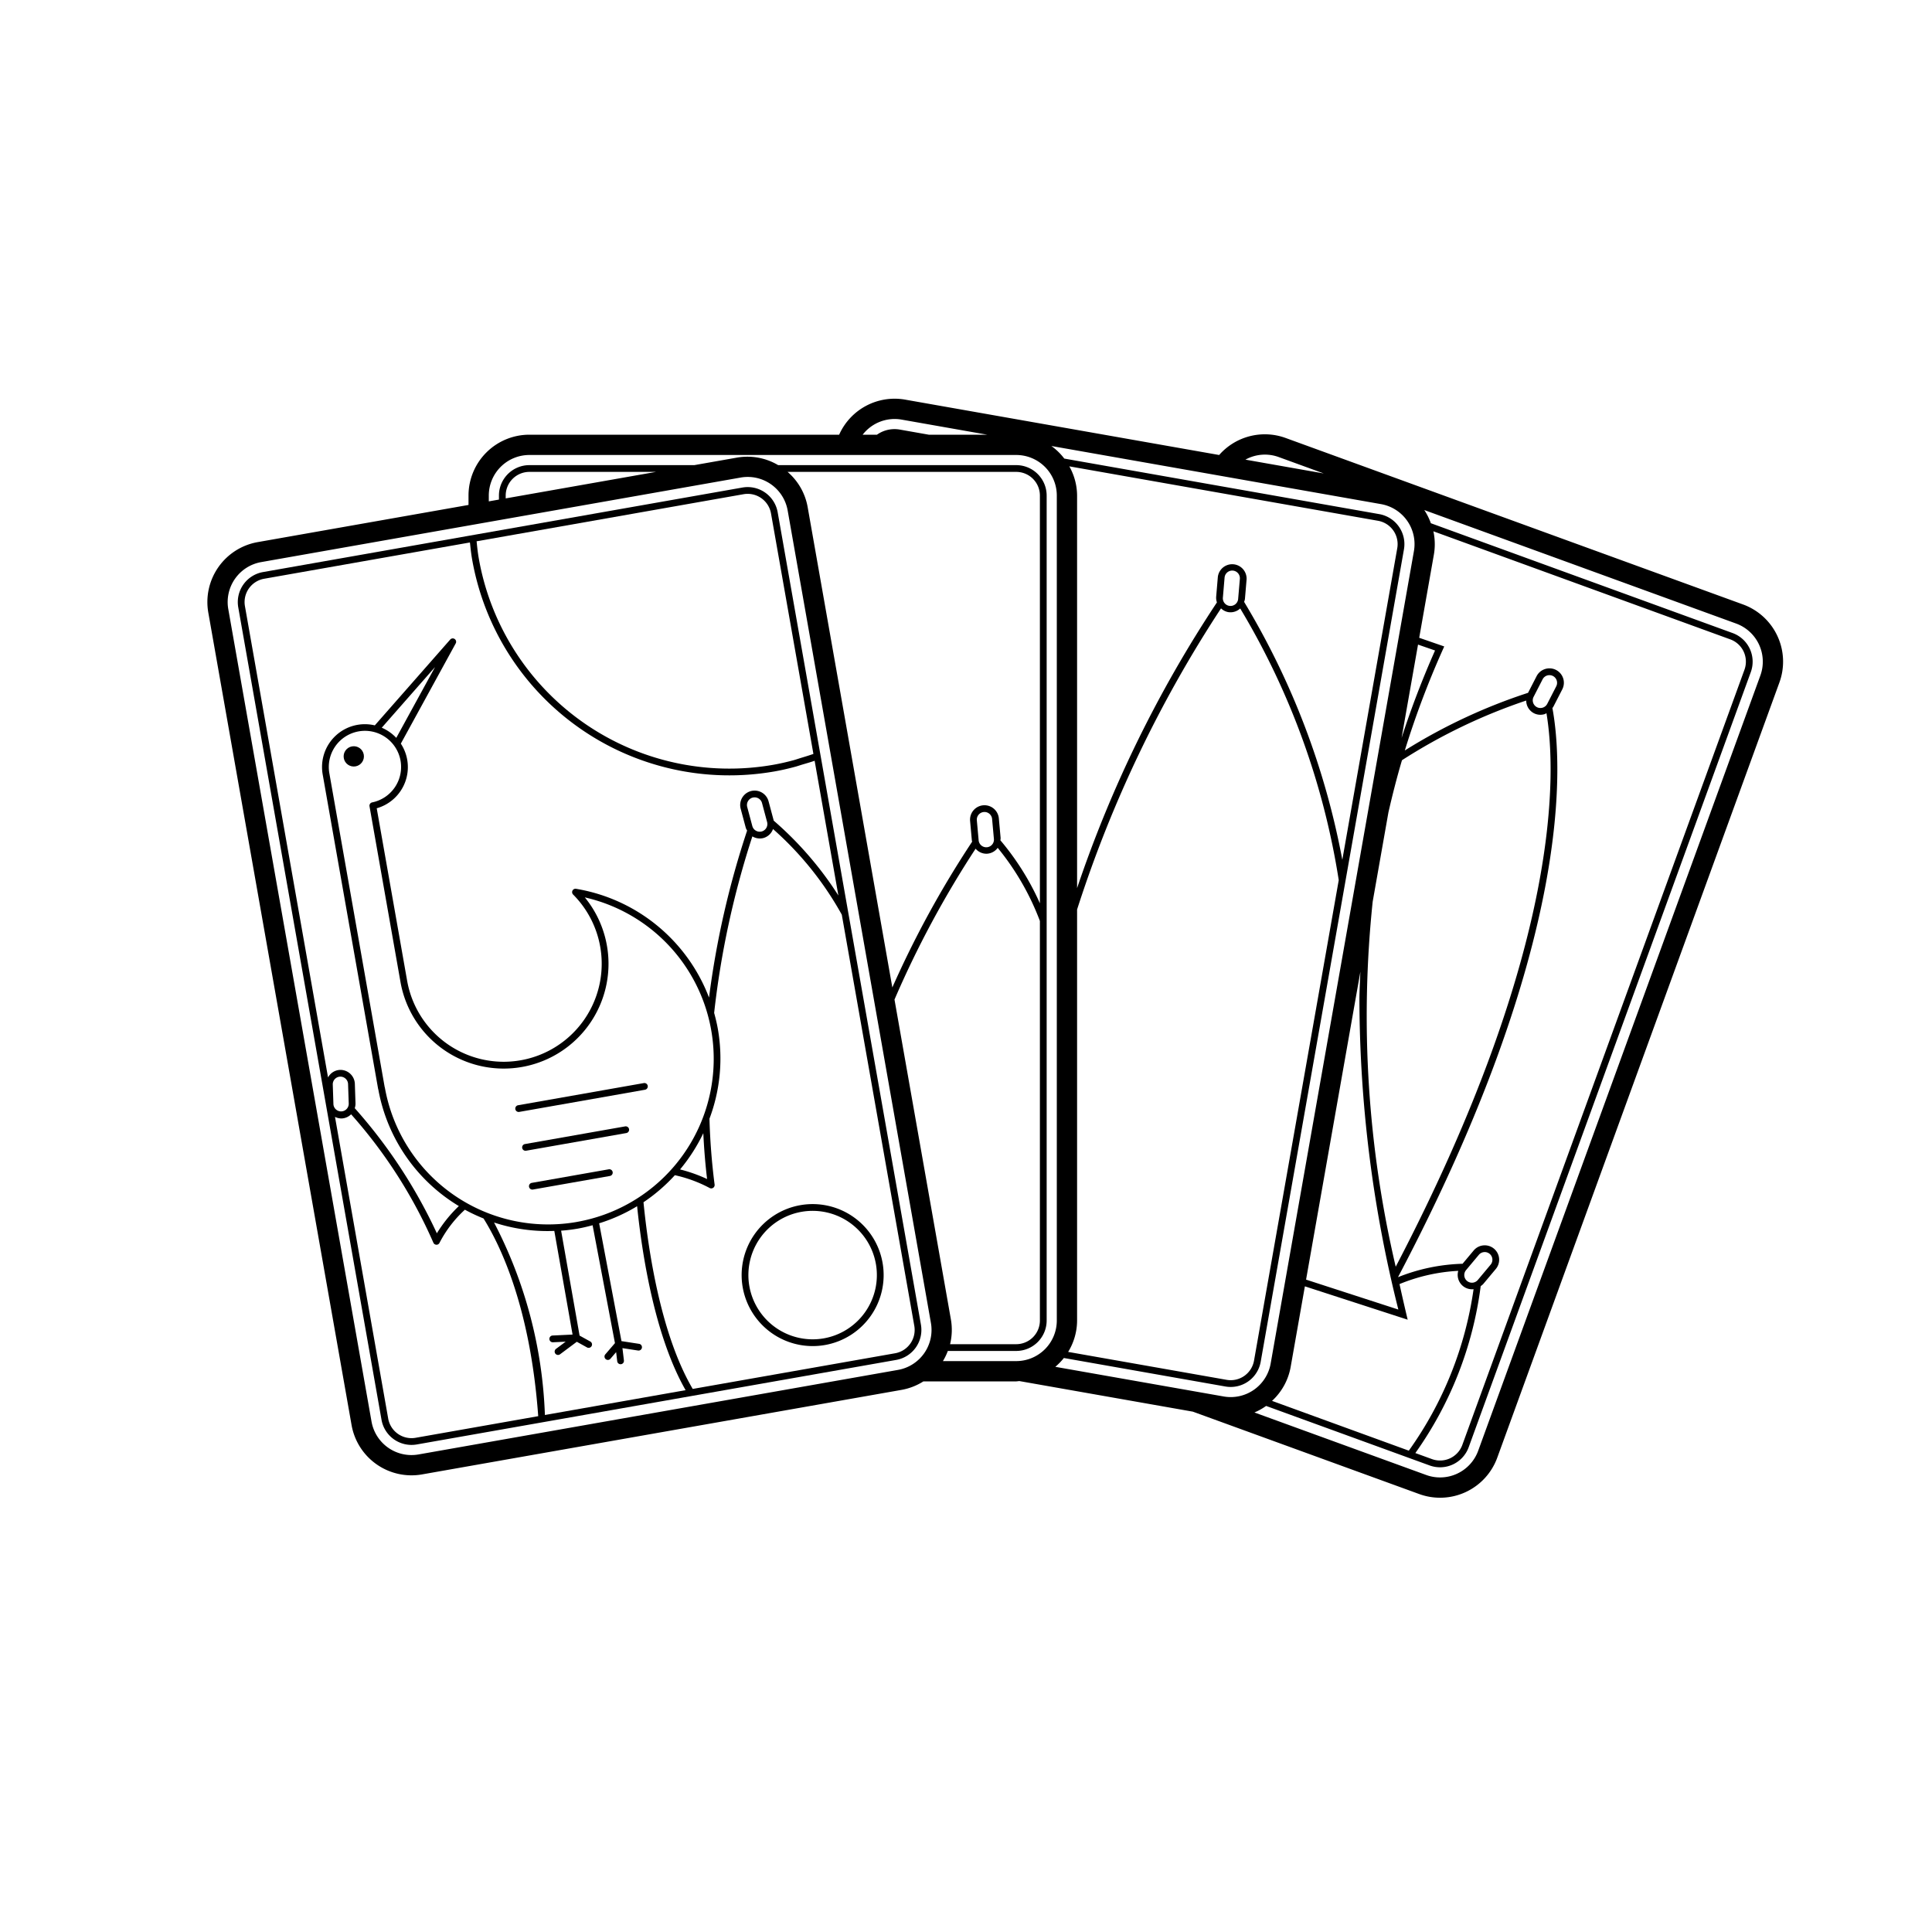 <svg xmlns="http://www.w3.org/2000/svg" data-name="Layer 1" viewBox="0 0 100 100" x="0px" y="0px"><path d="M90.22,31.287l-23.68-8.619a3.145,3.145,0,0,0-3.437.883L46.846,20.684A3.144,3.144,0,0,0,43.434,22.5H27.4a3.15,3.15,0,0,0-3.15,3.15v0.486L13.337,28.06a3.15,3.15,0,0,0-2.555,3.649l7.415,42.051a3.15,3.15,0,0,0,3.649,2.555L46.663,71.94A3.136,3.136,0,0,0,47.795,71.5H52.6c0.056,0,.108-0.014.163-0.016l8.979,1.583,11.718,4.265A3.15,3.15,0,0,0,77.498,75.449L92.102,35.324A3.15,3.15,0,0,0,90.22,31.287ZM66.18,23.655l2.338,0.851-4.055-.715A2.086,2.086,0,0,1,66.18,23.655ZM46.663,21.718L51.097,22.5H48.074l-1.501-.265A1.57,1.57,0,0,0,45.392,22.5H44.651A2.091,2.091,0,0,1,46.663,21.718ZM25.3,25.65a2.1,2.1,0,0,1,2.1-2.1H52.6a2.1,2.1,0,0,1,2.1,2.1v42.7a2.1,2.1,0,0,1-2.1,2.1H48.806a3.138,3.138,0,0,0,.253-0.525H52.6a1.577,1.577,0,0,0,1.575-1.575V25.65A1.577,1.577,0,0,0,52.6,24.075H40.277a3.122,3.122,0,0,0-2.122-.391l-2.216.391H27.4a1.577,1.577,0,0,0-1.575,1.575v0.208l-0.525.093V25.65ZM55.287,69.974A3.121,3.121,0,0,0,55.75,68.35V47.076A64.12,64.12,0,0,1,63.2,31.489a0.729,0.729,0,0,0,.364.192c0.022,0.004.045,0.007,0.067,0.009a0.74,0.74,0,0,0,.562-0.196,39.002,39.002,0,0,1,5.1,14.062L64.908,70.426a1.226,1.226,0,0,1-1.419.994Zm8.011-39.061,0.086-1.017a0.398,0.398,0,0,1,.429-0.362c0.012,0.001.024,0.003,0.036,0.005a0.397,0.397,0,0,1,.326.424L64.088,30.979A0.397,0.397,0,1,1,63.298,30.912Zm1.097,0.24a0.713,0.713,0,0,0,.042-0.144l0.086-1.017a0.747,0.747,0,0,0-1.488-.126l-0.086,1.017a0.736,0.736,0,0,0,.039.297A63.387,63.387,0,0,0,55.75,45.969V25.65a3.115,3.115,0,0,0-.403-1.512l15.981,2.818a1.226,1.226,0,0,1,.994,1.419l-2.844,16.129A40.072,40.072,0,0,0,64.395,31.153ZM49.218,68.291l-2.919-16.554a51.2,51.2,0,0,1,4.198-7.808,0.736,0.736,0,0,0,.551.26c0.023,0,.045-0.001.068-0.003a0.737,0.737,0,0,0,.525-0.302A13.453,13.453,0,0,1,53.825,47.669V68.35A1.227,1.227,0,0,1,52.6,69.575H49.176A3.132,3.132,0,0,0,49.218,68.291ZM41.803,26.239A3.12,3.12,0,0,0,40.765,24.425H52.6a1.226,1.226,0,0,1,1.225,1.225V46.756a13.6,13.6,0,0,0-2.046-3.263,0.696,0.696,0,0,0,.013-0.118l-0.092-1.016a0.747,0.747,0,1,0-1.488.135l0.092,1.016c0.002,0.019.012,0.035,0.015,0.054a51.411,51.411,0,0,0-4.132,7.547Zm9.64,17.166a0.397,0.397,0,1,1-.79.072l-0.092-1.016a0.397,0.397,0,0,1,.359-0.431c0.012-.001.024-0.002,0.036-0.002a0.397,0.397,0,0,1,.395.361ZM33.953,24.425l-7.778,1.372V25.65A1.226,1.226,0,0,1,27.4,24.425h6.553ZM21.663,75.282a2.1,2.1,0,0,1-2.433-1.703L11.816,31.527a2.1,2.1,0,0,1,1.703-2.433l24.817-4.376a2.1,2.1,0,0,1,2.433,1.703L48.184,68.473a2.1,2.1,0,0,1-1.703,2.433Zm32.96-4.536A3.147,3.147,0,0,0,55.065,70.29l8.363,1.475a1.577,1.577,0,0,0,1.825-1.278l7.415-42.051a1.577,1.577,0,0,0-1.278-1.825l-16.303-2.875a3.155,3.155,0,0,0-.667-0.651l17.061,3.008A2.1,2.1,0,0,1,73.184,28.527L65.769,70.578a2.1,2.1,0,0,1-2.433,1.703ZM67.54,66.581l5.321,1.726-0.072-.303c-0.12-.507-0.236-1.022-0.351-1.54a9.236,9.236,0,0,1,3.041-.685,0.747,0.747,0,0,0,.236.78l0,0a0.737,0.737,0,0,0,.223.129,0.75,0.75,0,0,0,.322.042l0.012-.004a18.939,18.939,0,0,1-3.352,8.36l-7.08-2.577a3.122,3.122,0,0,0,.963-1.749ZM79.391,36.914a0.72,0.72,0,0,0,.086.038,0.741,0.741,0,0,0,.483.008,0.729,0.729,0,0,0,.084-0.047c0.491,2.919.888,12.016-7.802,28.652a56.869,56.869,0,0,1-1.192-18.897l0.815-4.622c0.205-.893.432-1.79,0.701-2.697A28.839,28.839,0,0,1,78.996,36.26,0.741,0.741,0,0,0,79.391,36.914Zm-0.012-.845,0.466-.908a0.398,0.398,0,0,1,.534-0.172,0.398,0.398,0,0,1,.172.534l-0.466.908a0.398,0.398,0,0,1-.534.172A0.398,0.398,0,0,1,79.379,36.068Zm-6.834,2.129,0.852-4.834,0.881,0.305A46.506,46.506,0,0,0,72.545,38.197ZM72.378,67.782L67.602,66.233l2.811-15.939c-0.018.454-.044,0.905-0.05,1.364A66.35,66.35,0,0,0,72.378,67.782Zm3.512-2.05,0.655-.783a0.397,0.397,0,0,1,.609.51l-0.655.783A0.397,0.397,0,1,1,75.89,65.733Zm0.752,0.835a0.729,0.729,0,0,0,.125-0.101l0.655-.783a0.746,0.746,0,0,0-.639-1.222,0.74,0.74,0,0,0-.506.264l-0.575.687a9.69,9.69,0,0,0-3.342.695c9.136-17.332,8.511-26.666,7.992-29.46a0.72,0.72,0,0,0,.045-0.058l0.466-.908a0.746,0.746,0,0,0-.893-1.051,0.741,0.741,0,0,0-.436.369l-0.443.862a28.838,28.838,0,0,0-6.378,2.983,45.869,45.869,0,0,1,1.962-5.209l0.078-.175-1.295-.448,0.759-4.305a3.134,3.134,0,0,0-.025-1.207l15.368,5.594A1.227,1.227,0,0,1,90.293,34.666L75.689,74.791A1.227,1.227,0,0,1,74.119,75.523l-0.861-.313A19.116,19.116,0,0,0,76.641,66.568ZM91.116,34.965L76.511,75.09a2.1,2.1,0,0,1-2.692,1.255l-8.89-3.236a3.159,3.159,0,0,0,.605-0.338l8.465,3.081a1.577,1.577,0,0,0,2.019-.941L90.622,34.786A1.577,1.577,0,0,0,89.681,32.767L74.061,27.082a3.151,3.151,0,0,0-.34-0.682l16.139,5.874A2.1,2.1,0,0,1,91.116,34.965Z"/><circle cx="18.312" cy="39.15" r="0.525" transform="translate(-6.52 3.774) rotate(-9.999)"/><path d="M33.323,56.06l-6.507,1.147a0.175,0.175,0,1,0,.061.345l6.507-1.147A0.175,0.175,0,1,0,33.323,56.06Z"/><path d="M32.357,58.302l-5.186.914a0.175,0.175,0,1,0,.061.345l5.186-.914A0.175,0.175,0,1,0,32.357,58.302Z"/><path d="M31.508,60.523l-3.983.702a0.175,0.175,0,0,0,.061.345l3.983-.702A0.175,0.175,0,1,0,31.508,60.523Z"/><path d="M42.7,69.618a3.675,3.675,0,1,0-4.257-2.981A3.679,3.679,0,0,0,42.7,69.618ZM38.787,66.576a3.325,3.325,0,1,1,3.852,2.697A3.329,3.329,0,0,1,38.787,66.576Z"/><path d="M46.389,70.389a1.577,1.577,0,0,0,1.278-1.825L42.499,39.257l-0.062-.35-2.185-12.394a1.577,1.577,0,0,0-1.825-1.278L24.634,27.667l-0.346.061-10.678,1.883a1.577,1.577,0,0,0-1.278,1.825l7.415,42.051a1.577,1.577,0,0,0,1.825,1.278ZM38.488,25.58a1.227,1.227,0,0,1,1.419.994l2.195,12.449c-0.22.078-.434,0.142-0.647,0.207-0.125.038-.255,0.084-0.378,0.118-0.357.097-.707,0.176-1.055,0.238A13.169,13.169,0,0,1,24.784,28.915c-0.051-.287-0.083-0.573-0.11-0.849l-0.005-.049ZM12.678,31.375a1.226,1.226,0,0,1,.994-1.419l10.651-1.878c0.002,0.019.006,0.039,0.008,0.058,0.028,0.272.059,0.553,0.11,0.84A13.52,13.52,0,0,0,40.084,39.93c0.354-.062.711-0.144,1.073-0.242,0.119-.032.244-0.076,0.364-0.112,0.213-.064.424-0.122,0.644-0.199l1.229,6.972a17.724,17.724,0,0,0-3.349-3.874c-0.001-.005 0-0.01-0.001-0.016l-0.264-.986a0.747,0.747,0,0,0-1.443.387l0.264,0.986a0.717,0.717,0,0,0,.07.145,45.746,45.746,0,0,0-1.972,8.643A8.938,8.938,0,0,0,29.816,46.004a0.173,0.173,0,0,0-.184.093,0.176,0.176,0,0,0,.032.204A5.074,5.074,0,1,1,21.073,50.762l-1.574-8.926a2.214,2.214,0,0,0,1.248-3.346l2.84-5.186a0.175,0.175,0,0,0-.285-0.2L19.4,37.545a2.217,2.217,0,0,0-2.697,2.545l2.868,16.267a0.176,0.176,0,0,0,.012.039,8.899,8.899,0,0,0,4.167,6.03,6.977,6.977,0,0,0-1.138,1.409,26.428,26.428,0,0,0-4.25-6.476,0.738,0.738,0,0,0,.039-0.242L18.367,56.098a0.748,0.748,0,0,0-.772-0.72,0.737,0.737,0,0,0-.616.39Zm26.748,11.661a0.397,0.397,0,0,1-.486-0.28l-0.264-.986a0.398,0.398,0,0,1,.28-0.486l0.034-.007a0.398,0.398,0,0,1,.452.288l0.264,0.986A0.398,0.398,0,0,1,39.426,43.036ZM36.599,61.027a7.729,7.729,0,0,0-1.399-.497,8.992,8.992,0,0,0,1.203-1.876C36.441,59.437,36.503,60.228,36.599,61.027Zm-6.745,2.221A8.586,8.586,0,0,1,19.921,56.296a0.164,0.164,0,0,0-.012-0.038L17.048,40.029a1.871,1.871,0,1,1,2.215,1.503,0.175,0.175,0,0,0-.137.202l1.602,9.088a5.425,5.425,0,1,0,9.542-4.373A8.57,8.57,0,0,1,29.854,63.247ZM19.76,37.666l2.758-3.14L20.511,38.192A2.232,2.232,0,0,0,19.76,37.666ZM17.224,56.137a0.397,0.397,0,0,1,.327-0.404,0.387,0.387,0,0,1,.055-0.006,0.398,0.398,0,0,1,.41.383l0.035,1.02a0.397,0.397,0,0,1-.793.027ZM21.512,74.42a1.226,1.226,0,0,1-1.419-.994L17.339,57.809a0.73,0.73,0,0,0,.343.082,0.761,0.761,0,0,0,.104-0.011,0.739,0.739,0,0,0,.387-0.204,25.16,25.16,0,0,1,4.256,6.64,0.174,0.174,0,0,0,.158.111,0.169,0.169,0,0,0,.164-0.102,6.15,6.15,0,0,1,1.312-1.711,8.978,8.978,0,0,0,.965.454c0.9,1.442,2.425,4.648,2.83,10.233Zm6.692-1.18a23.335,23.335,0,0,0-2.632-9.963,8.857,8.857,0,0,0,3.119.435l0.945,5.365-1.032.049a0.173,0.173,0,0,0-.167.183,0.175,0.175,0,0,0,.183.167l0.659-.031-0.491.366a0.175,0.175,0,1,0,.209.28l0.859-.641,0.52,0.288a0.175,0.175,0,1,0,.169-0.306l-0.546-.302-0.956-5.43c0.289-.022.579-0.057,0.87-0.108,0.259-.046.511-0.107,0.76-0.174l1.157,6.102-0.493.574a0.175,0.175,0,1,0,.265.228l0.289-.336,0.056,0.472a0.175,0.175,0,0,0,.194.153l0.01-.001a0.175,0.175,0,0,0,.143-0.193l-0.076-.638L33.026,69.903a0.175,0.175,0,0,0,.053-0.346l-0.912-.141L31.012,63.318a8.84,8.84,0,0,0,1.965-.885c0.258,2.504.912,6.72,2.51,9.522Zm7.651-1.349c-1.653-2.812-2.303-7.182-2.548-9.663a8.919,8.919,0,0,0,1.624-1.4,7.028,7.028,0,0,1,1.797.661,0.175,0.175,0,0,0,.26-0.175,33.862,33.862,0,0,1-.266-3.41,8.857,8.857,0,0,0,.433-4.651c-0.05-.281-0.116-0.555-0.191-0.826a45.627,45.627,0,0,1,1.979-9.136,0.743,0.743,0,0,0,.511.098c0.021-.004.043-0.008,0.064-0.014l0-0a0.734,0.734,0,0,0,.493-0.465,16.731,16.731,0,0,1,3.56,4.433l3.753,21.283a1.226,1.226,0,0,1-.994,1.419Z"/></svg>